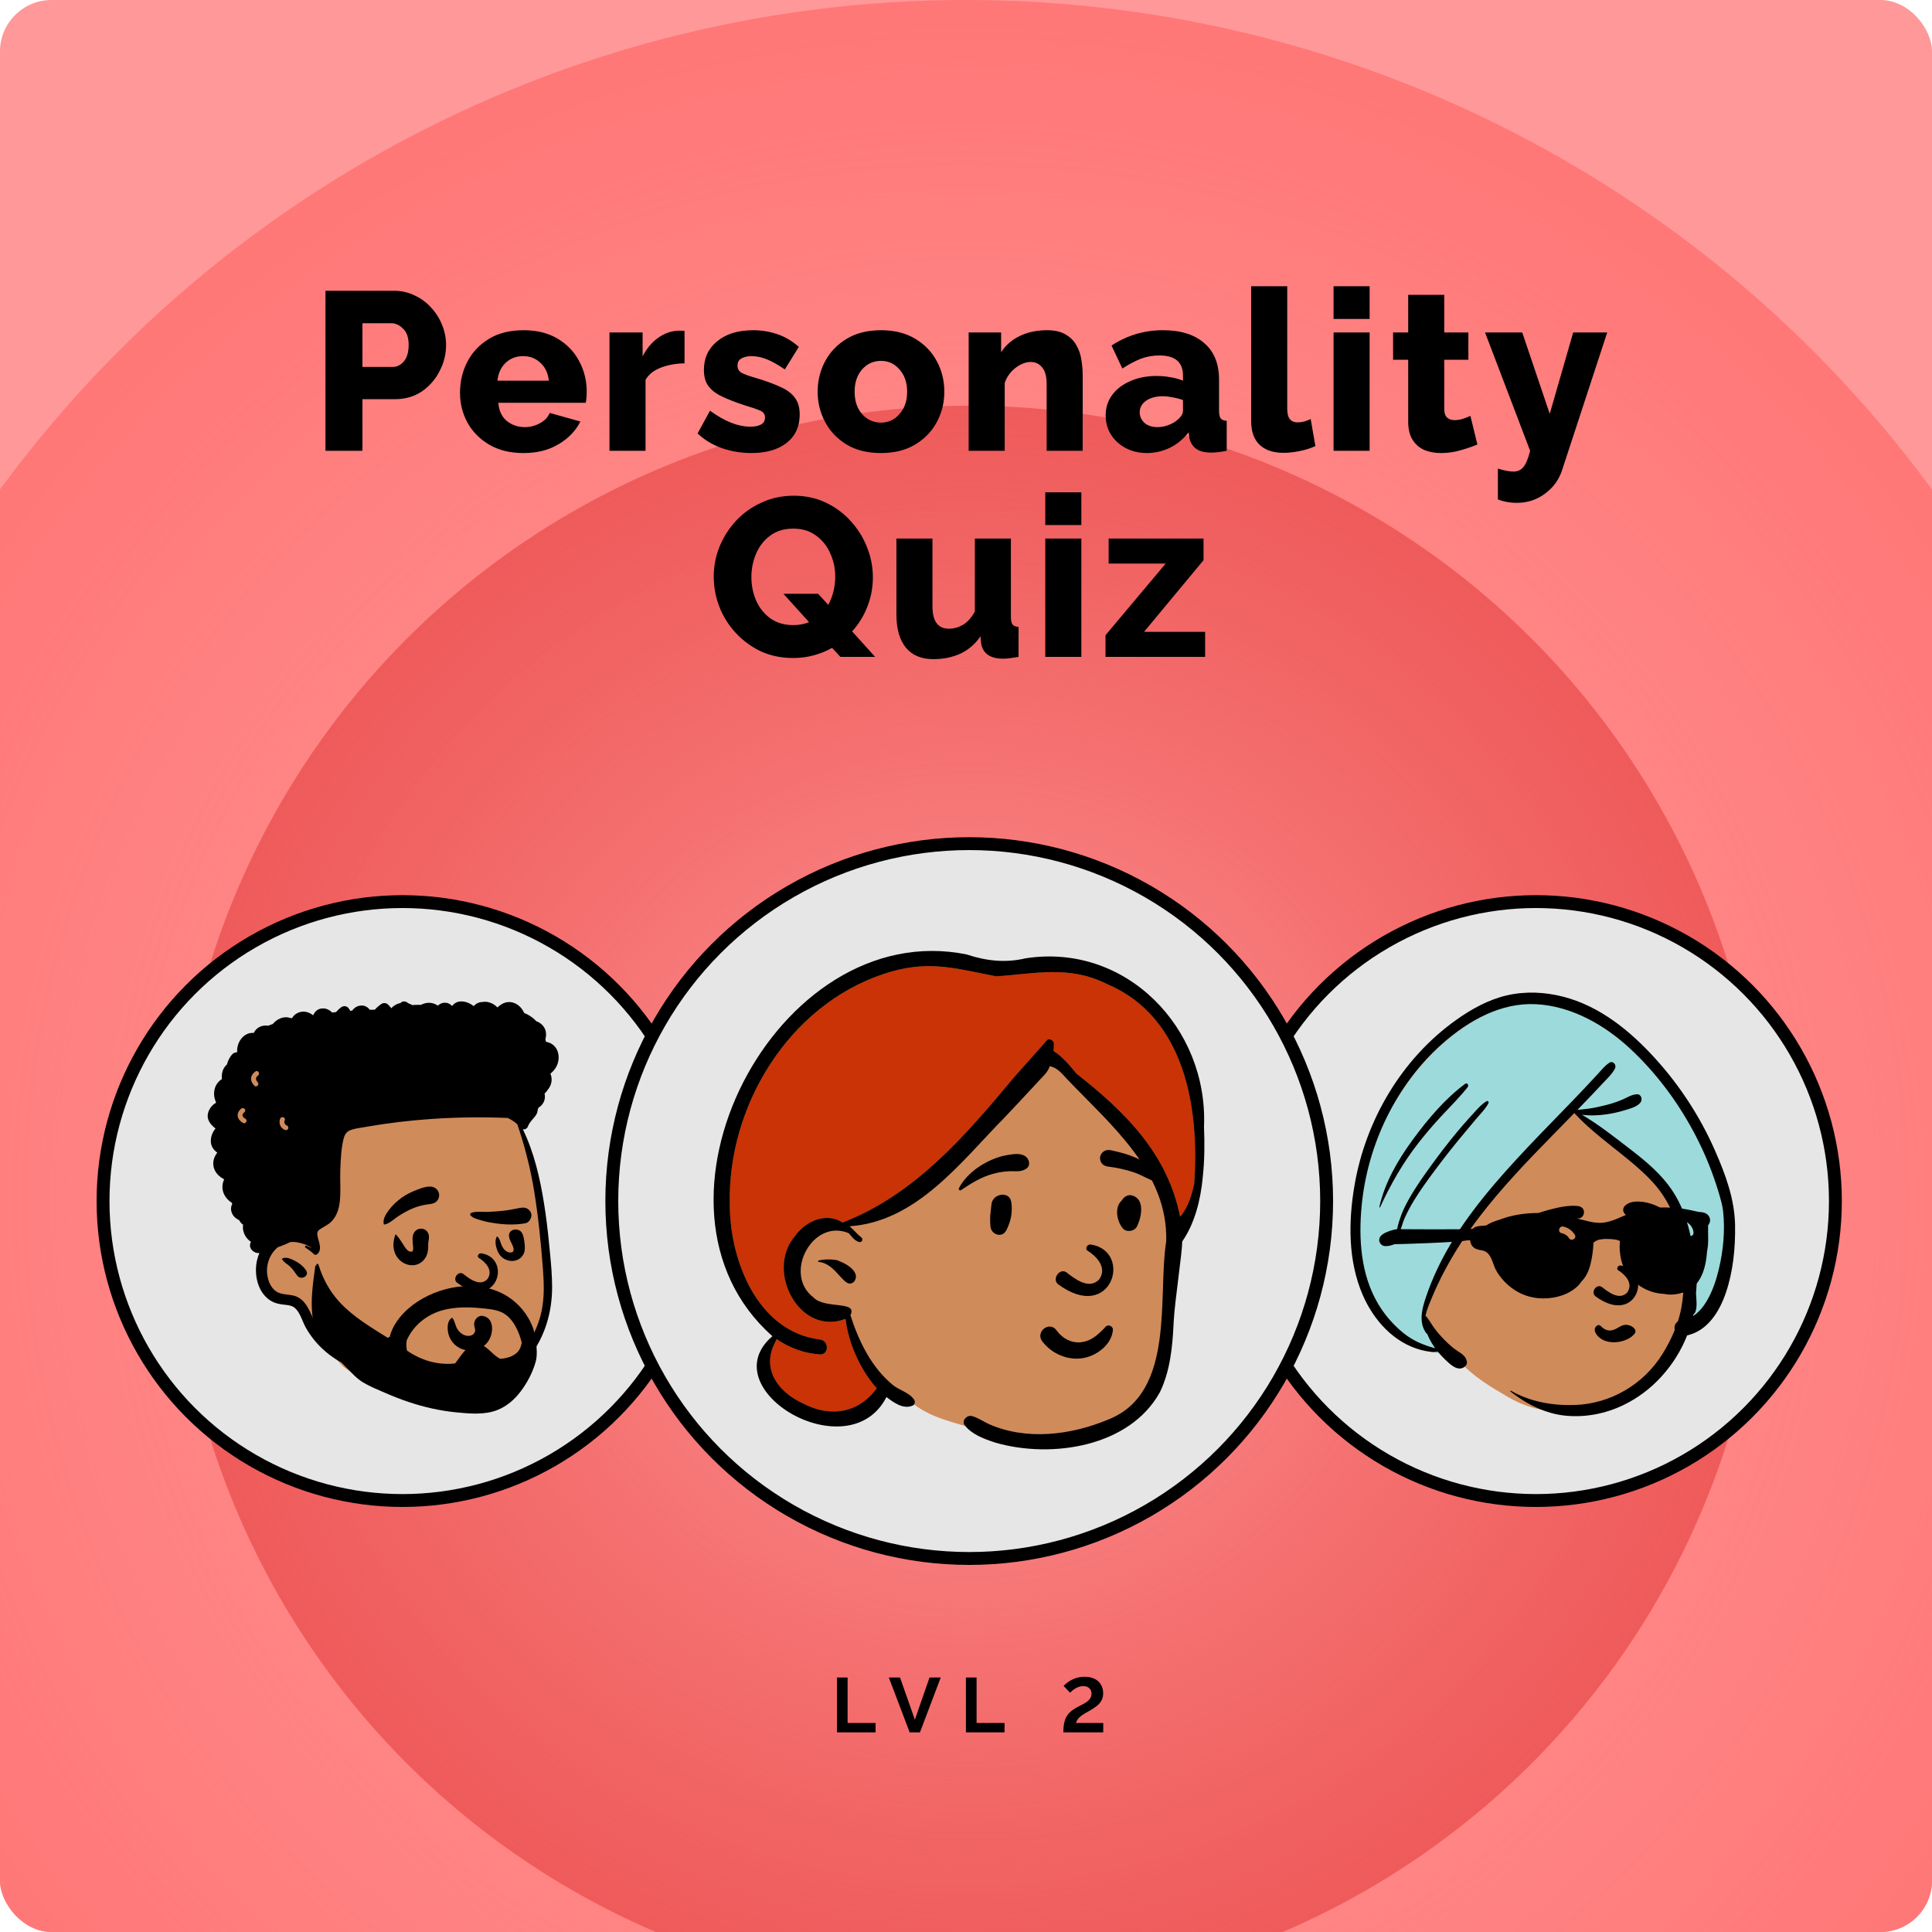 <svg width="300" height="300" viewBox="0 0 300 300" fill="none" xmlns="http://www.w3.org/2000/svg">
<g clip-path="url(#clip0_397370:41185)">
<rect width="300" height="300" fill="#FF9898"/>
<circle cx="150" cy="186" r="186" fill="url(#paint0_radial_397370:41185)"/>
<circle cx="150.5" cy="186.5" r="123.5" fill="url(#paint1_radial_397370:41185)"/>
<circle cx="62.5" cy="186.5" r="46.5" fill="#E6E6E6" stroke="black" stroke-width="2"/>
<path fill-rule="evenodd" clip-rule="evenodd" d="M84.004 185.508C83.54 181.806 82.082 177.874 80.549 174.422C77.103 167.124 69.213 166.119 62.14 164.615C55.16 163.598 47.769 162.681 40.895 164.708C37.03 165.655 35.521 170.259 36.131 173.891C36.479 176.155 37.509 178.297 38.388 180.395C40.134 184.703 41.242 189.316 41.243 193.98C41.123 197.028 40.693 200.508 44.196 201.799C47.529 203.456 47.81 207.95 51.984 210.499C53.672 213.918 58.268 214.219 61.577 215.012C63.668 215.412 65.783 215.707 67.903 215.897C74.043 216.684 78.955 214.905 82.169 209.434C84.32 206.105 85.922 202.261 85.526 198.226C85.132 193.978 84.476 189.751 84.004 185.508Z" fill="#D08B5B"/>
<path fill-rule="evenodd" clip-rule="evenodd" d="M62.193 155.745C62.544 155.348 63.084 155.484 63.411 155.798C63.625 155.861 63.831 155.954 64.027 156.078C64.468 156.021 64.93 156.021 65.363 156.037C65.468 155.978 65.581 155.926 65.703 155.881C66.578 155.561 67.353 155.724 67.992 156.152C68.3 155.861 68.688 155.678 69.184 155.706C69.627 155.73 69.943 155.939 70.214 156.213C70.484 155.824 70.92 155.547 71.463 155.508C72.223 155.454 72.953 155.759 73.558 156.23C73.911 155.826 74.391 155.593 74.927 155.591C75.28 155.527 75.651 155.552 75.988 155.654C76.475 155.801 76.904 156.077 77.245 156.436C77.785 155.919 78.446 155.547 79.208 155.601C80.194 155.672 81.011 156.397 81.391 157.29C82.059 157.557 82.675 157.939 83.19 158.482C83.217 158.511 83.243 158.541 83.271 158.571C83.549 158.673 83.81 158.819 84.04 159.01C84.768 159.616 84.931 160.494 84.69 161.353C84.723 161.491 84.752 161.631 84.778 161.771C85.461 161.875 86.081 162.269 86.433 162.91C86.916 163.79 86.821 164.95 86.298 165.79C86.074 166.151 85.788 166.456 85.468 166.722C85.83 167.544 85.657 168.526 85.073 169.191C84.931 169.421 84.756 169.628 84.559 169.815C84.776 170.665 84.391 171.543 83.621 171.997L83.555 172.162C83.544 172.189 83.533 172.217 83.521 172.244C83.513 172.279 83.502 172.312 83.492 172.347C83.473 172.648 83.374 172.944 83.177 173.223C82.773 173.795 82.272 174.168 82.007 174.836L81.98 174.906C81.866 175.222 81.498 175.444 81.184 175.347C82.927 178.927 83.841 182.911 84.468 186.815C84.781 188.762 85.023 190.717 85.219 192.679L85.411 194.632C85.579 196.369 85.73 198.111 85.731 199.853C85.733 203.795 84.606 207.586 82.186 210.722C79.898 213.687 76.659 215.836 73.001 216.682C69.224 217.555 64.793 217.211 61.406 215.213C60.407 214.626 61.282 213.213 62.298 213.686C64.222 214.581 66.177 215.246 68.309 215.395C70.388 215.541 72.471 215.281 74.442 214.601C77.703 213.475 80.478 211.116 82.261 208.179C83.14 206.731 83.776 205.16 84.115 203.5C84.536 201.431 84.473 199.292 84.318 197.196L84.307 197.054C84.001 193.016 83.597 188.953 82.945 184.956C82.368 181.421 81.481 177.958 80.33 174.571C79.879 174.174 79.375 173.846 78.835 173.596C74.882 173.431 70.922 173.479 66.974 173.752C63.607 173.986 60.257 174.382 56.931 174.96L56.575 175.022C55.839 175.153 55.022 175.228 54.328 175.525C53.733 175.78 53.492 176.27 53.342 176.872C52.964 178.396 52.907 180.064 52.843 181.626C52.781 183.153 52.922 184.694 52.799 186.216C52.696 187.49 52.37 188.793 51.426 189.715C50.932 190.197 50.325 190.461 49.755 190.827C49.386 191.064 49.23 191.307 49.277 191.745C49.38 192.702 50.151 193.908 49.285 194.728C49.132 194.872 48.869 194.891 48.719 194.728C48.361 194.34 47.867 194.043 47.444 193.73C47.266 193.6 47.414 193.347 47.615 193.437C47.88 193.556 48.15 193.696 48.426 193.819C47.816 193.316 46.949 193.07 46.226 192.923C45.863 192.851 45.48 192.83 45.102 192.864C44.822 192.997 44.535 193.121 44.249 193.242C43.885 193.395 43.518 193.533 43.148 193.665C41.864 194.711 41.252 196.412 41.519 198.076C41.666 198.995 42.089 199.994 42.888 200.53C43.834 201.165 45.102 200.892 46.124 201.364C47.081 201.805 47.664 202.696 48.1 203.619L48.282 204.003C48.687 204.853 49.103 205.681 49.656 206.455C50.296 207.351 51.08 208.156 51.934 208.847C52.349 209.182 52.791 209.483 53.248 209.757L53.373 209.831C53.836 210.102 54.167 210.361 54.198 210.935C54.208 211.135 54.082 211.317 53.919 211.421C53.219 211.865 52.523 211.31 51.941 210.922C51.312 210.505 50.711 210.035 50.155 209.522C49.097 208.55 48.182 207.395 47.479 206.141C46.943 205.186 46.638 203.842 45.79 203.102C45.273 202.651 44.542 202.647 43.895 202.565C43.294 202.487 42.725 202.362 42.191 202.066C40.015 200.857 39.4 197.931 39.916 195.67C40.003 195.288 40.126 194.917 40.277 194.56C39.467 194.695 38.557 193.857 38.886 193.012C38.911 192.948 38.94 192.889 38.967 192.827C38.434 192.476 38.012 191.944 37.812 191.247C37.71 190.887 37.695 190.523 37.749 190.172C37.49 189.999 37.276 189.76 37.139 189.466C36.709 189.267 36.328 188.97 36.1 188.545C35.785 187.958 35.825 187.418 36.065 186.932C36.031 186.871 35.999 186.809 35.968 186.745C35.086 186.186 34.471 185.223 34.541 184.156C34.564 183.802 34.651 183.483 34.786 183.196C34.775 183.16 34.764 183.122 34.754 183.086C34.017 182.711 33.407 182.095 33.189 181.272C32.972 180.445 33.228 179.62 33.74 178.985C32.99 178.436 32.539 177.67 32.813 176.511C32.924 176.04 33.148 175.611 33.45 175.25C33.449 175.239 33.447 175.227 33.444 175.216L33.374 175.162C32.448 174.431 31.916 173.5 32.484 172.355C32.739 171.84 33.103 171.481 33.53 171.245L33.552 171.177V171.177C33.245 170.521 33.142 169.792 33.353 169.026C33.525 168.395 33.934 167.892 34.456 167.559C34.422 167.276 34.426 166.975 34.483 166.648C34.576 166.097 34.85 165.616 35.25 165.275C35.265 165.202 35.284 165.131 35.305 165.06C35.44 164.624 35.693 164.15 35.985 163.798C36.226 163.507 36.496 163.401 36.826 163.39C36.806 163.121 36.82 162.848 36.875 162.572C37.044 161.72 37.586 160.918 38.39 160.555C38.72 160.406 39.067 160.362 39.402 160.398C39.687 159.798 40.243 159.364 40.927 159.27C41.193 159.232 41.441 159.235 41.668 159.269C41.797 159.208 41.931 159.155 42.071 159.106C42.163 159.073 42.257 159.043 42.351 159.014C42.667 158.621 43.083 158.307 43.569 158.119C44.13 157.9 44.702 157.922 45.208 158.106L45.369 158.072V158.072C45.621 157.635 46.024 157.296 46.643 157.142C47.345 156.968 48.066 157.211 48.619 157.652C48.621 157.652 48.624 157.652 48.627 157.651C48.916 157.005 49.41 156.555 50.239 156.586C50.755 156.606 51.221 156.862 51.581 157.227C51.781 157.202 51.981 157.18 52.182 157.157C52.395 156.908 52.631 156.676 52.892 156.467C53.319 156.125 53.876 156.152 54.191 156.635C54.259 156.74 54.323 156.846 54.387 156.952L54.675 156.932V156.932C55.015 156.473 55.479 156.163 56.114 156.139C56.697 156.115 57.111 156.4 57.428 156.798C57.685 156.792 57.944 156.787 58.203 156.783C58.504 156.435 58.859 156.127 59.264 155.872C59.574 155.677 60.031 155.744 60.282 156.004C60.452 156.18 60.61 156.365 60.757 156.556C61.136 156.131 61.647 155.852 62.193 155.745ZM43.798 195.439C44.382 195.106 45.166 195.466 45.731 195.749C46.42 196.092 47.104 196.611 47.525 197.261C48.099 198.146 46.75 198.861 46.146 198.067C45.775 197.579 45.479 197.086 45.029 196.659C44.618 196.266 44.022 196.004 43.785 195.486C43.777 195.469 43.779 195.449 43.798 195.439ZM44.208 173.957L44.219 173.926C44.385 173.472 43.66 173.276 43.496 173.726C43.246 174.409 43.534 175.151 44.208 175.446C44.395 175.528 44.608 175.499 44.721 175.311C44.816 175.153 44.772 174.879 44.587 174.798C44.207 174.633 44.08 174.34 44.208 173.957V173.957ZM37.967 172.687C38.33 172.367 37.798 171.838 37.437 172.157C37.1 172.454 36.85 172.858 36.915 173.322C36.981 173.796 37.338 174.13 37.729 174.366C38.143 174.616 38.52 173.968 38.107 173.718L38.061 173.69C37.888 173.582 37.685 173.434 37.656 173.223C37.624 172.998 37.815 172.822 37.967 172.687ZM40.025 167.041L40.051 167.022C40.441 166.744 40.066 166.093 39.672 166.374C39.311 166.632 39.022 166.967 38.991 167.429C38.962 167.878 39.19 168.267 39.489 168.583C39.821 168.935 40.351 168.404 40.019 168.053C39.696 167.711 39.633 167.338 40.025 167.041V167.041Z" fill="black"/>
<path fill-rule="evenodd" clip-rule="evenodd" d="M73.825 204.919C74.017 204.586 74.459 204.277 74.864 204.324C76.677 204.536 76.674 206.731 75.974 208.012C75.353 209.147 74.068 209.814 72.782 209.717C71.431 209.614 70.28 208.822 69.773 207.56C69.438 206.726 69.283 205.186 70.175 204.625C70.191 204.614 70.219 204.617 70.232 204.632C70.659 205.128 70.676 205.873 71.05 206.426C71.398 206.939 71.938 207.364 72.572 207.429C73.045 207.478 73.523 207.308 73.708 206.884C73.808 206.655 73.797 206.53 73.759 206.373L73.725 206.236C73.606 205.755 73.553 205.39 73.825 204.919ZM74.309 195.296C75.255 195.87 76.696 197.208 75.679 198.63C74.481 199.884 72.757 198.446 71.907 197.796C71.119 197.292 70.234 198.588 70.965 199.177C77.105 203.713 79.597 195.446 74.788 194.621C74.258 194.53 74.061 195.118 74.309 195.296ZM64.322 191.362C64.902 190.492 66.227 190.62 66.547 191.652C66.72 192.211 66.481 192.713 66.493 193.271C66.504 193.742 66.473 194.267 66.328 194.724C65.998 195.765 65.06 196.5 63.95 196.47C62.844 196.439 61.869 195.741 61.406 194.756C60.941 193.769 61.04 192.746 61.379 191.742C61.395 191.693 61.459 191.67 61.497 191.711C61.898 192.136 62.192 192.585 62.496 193.062L62.807 193.55C63.045 193.918 63.391 194.388 63.836 194.358L63.902 194.352C64.026 194.341 64.007 194.366 64.102 194.198C64.146 194.12 64.138 193.975 64.159 193.884L64.167 193.853V193.853L64.163 193.836C64.153 193.792 64.144 193.708 64.136 193.563L64.135 193.53C64.103 192.851 63.91 191.977 64.322 191.362ZM79.037 191.94C78.933 190.829 80.499 190.582 81.02 191.404C81.292 191.833 81.371 192.372 81.431 192.883L81.459 193.125C81.52 193.649 81.545 194.195 81.317 194.684C80.958 195.454 80.176 195.862 79.334 195.797C78.529 195.735 77.795 195.27 77.408 194.563C77.063 193.932 76.72 192.701 77.139 192.043C77.164 192.003 77.215 191.998 77.249 192.029C77.645 192.379 77.71 193.019 77.945 193.477C78.188 193.948 78.557 194.408 79.115 194.479C79.649 194.548 79.853 194.257 79.717 193.748C79.541 193.092 79.103 192.646 79.037 191.94ZM64.745 184.752L65.001 184.654C65.878 184.323 67.083 183.941 67.796 184.653C68.237 185.092 68.32 185.739 68.006 186.275C67.626 186.924 66.943 186.94 66.284 187.036C65.534 187.144 64.771 187.351 64.073 187.646C63.286 187.978 62.556 188.392 61.842 188.854C61.162 189.294 60.485 190.012 59.671 190.147C59.638 190.153 59.6 190.139 59.592 190.102C59.407 189.308 59.92 188.527 60.378 187.908C60.933 187.158 61.605 186.543 62.355 185.991C63.08 185.459 63.908 185.074 64.745 184.752ZM80.685 187.574L80.763 187.56C81.295 187.472 81.777 187.492 82.178 187.913C82.484 188.234 82.603 188.65 82.457 189.074C82.322 189.465 82.021 189.863 81.584 189.945C80.109 190.222 78.474 190.176 76.992 189.966C76.313 189.87 75.629 189.753 74.968 189.568L74.664 189.48C74.112 189.322 73.481 189.158 73.08 188.753C72.936 188.608 73.019 188.4 73.192 188.332C73.891 188.059 74.849 188.204 75.594 188.183C76.462 188.158 77.33 188.093 78.194 188.004C79.037 187.916 79.853 187.726 80.685 187.574Z" fill="black"/>
<path fill-rule="evenodd" clip-rule="evenodd" d="M63.151 208.149C64.165 205.778 66.378 204.036 68.926 203.399C70.798 202.932 72.761 202.947 74.669 203.132C75.668 203.228 76.74 203.307 77.682 203.678C78.487 203.994 79.142 204.592 79.635 205.295C80.221 206.127 80.621 207.079 80.901 208.055C80.94 208.194 80.978 208.333 81.013 208.474C80.891 209.21 80.632 209.837 79.949 210.3C79.282 210.752 78.486 210.937 77.693 211.003C77.615 210.966 77.54 210.927 77.471 210.888C76.235 210.182 75.365 208.513 73.804 208.739C72.412 208.94 71.495 210.689 70.667 211.714C68.009 212.023 65.353 211.226 63.19 209.709C63.081 209.19 63.074 208.667 63.151 208.149M82.819 206.351C82.607 205.755 82.339 205.178 82.021 204.635C80.972 202.838 79.361 201.407 77.448 200.588C72.924 198.655 67.07 200.018 63.416 203.188C62.168 204.272 60.906 205.865 60.525 207.579C60.411 207.601 60.303 207.66 60.215 207.744C57.575 206.085 54.856 204.489 52.729 202.19C51.184 200.519 50.11 198.542 49.452 196.37C49.398 196.191 49.109 196.217 49.118 196.415C49.12 196.461 49.123 196.508 49.126 196.554C49.098 196.469 48.968 196.513 48.958 196.595C48.604 199.234 48.161 202.032 48.569 204.685C48.813 206.268 49.533 207.427 50.496 208.678C51.528 210.02 52.697 211.267 53.891 212.463C54.649 213.223 55.441 214.099 56.369 214.656C57.449 215.303 58.673 215.795 59.825 216.294C60.997 216.803 62.187 217.273 63.399 217.681C65.822 218.5 68.326 219.065 70.874 219.313C72.914 219.511 75.246 219.726 77.201 218.96C78.699 218.373 79.909 217.312 80.868 216.036C81.913 214.646 82.738 213.062 83.195 211.392C83.669 209.658 82.919 206.63 82.819 206.351" fill="black"/>
<circle cx="238.5" cy="186.5" r="46.5" fill="#E6E6E6" stroke="black" stroke-width="2"/>
<path fill-rule="evenodd" clip-rule="evenodd" d="M268.675 187.43C267.478 180.903 264.527 174.692 259.994 169.832C259.471 169.255 259.001 168.345 258.203 168.199C257.402 166.567 255.875 165.413 254.654 164.094C251.989 161.437 249.44 158.468 246.003 156.79C230.062 150.233 214.722 168.929 211.467 182.989C208.234 194.297 211.765 209.895 225.777 210.352C227.759 212.975 230.495 214.789 233.304 216.41C237.141 218.867 241.327 219.865 245.766 218.497C250.187 219.653 254.77 215.945 257.427 212.694C259.527 210.175 260.966 207.101 262.887 204.494C265.155 204.438 267.114 202.517 267.418 200.266C269.536 196.374 269.44 191.709 268.675 187.43V187.43Z" fill="#D08B5B"/>
<path fill-rule="evenodd" clip-rule="evenodd" d="M211.467 182.989C214.722 168.929 230.062 150.233 246.003 156.79C249.44 158.468 251.989 161.437 254.654 164.094C255.875 165.413 257.402 166.567 258.203 168.199C259.001 168.345 259.471 169.255 259.994 169.832C264.527 174.692 267.478 180.903 268.675 187.43C269.44 191.709 269.536 196.374 267.418 200.266C267.114 202.517 265.155 204.438 262.887 204.494C262.471 205.058 262.078 205.644 261.696 206.242L261.606 206.272L261.595 205.611C261.404 194.889 260.786 188.417 259.743 186.194C258.689 183.949 254.152 179.838 246.133 173.862L245.889 173.68L244.006 172.125L242.546 173.775C237.05 179.975 232.748 184.759 229.639 188.128C226.295 191.753 223.465 197.267 221.15 204.672L221.08 204.897L225.17 210.323C211.664 209.44 208.281 194.132 211.467 182.989Z" fill="#9DDADB"/>
<path fill-rule="evenodd" clip-rule="evenodd" d="M233.953 154.568C236.854 153.891 239.895 154.031 242.768 154.776C248.463 156.253 253.148 160.092 257.033 164.373C260.823 168.549 263.948 173.336 266.23 178.492L266.346 178.755C267.96 182.43 269.363 186.251 269.423 190.299C269.475 193.782 269.123 197.411 267.998 200.725C266.995 203.676 265.151 206.65 261.979 207.358C260.15 212.008 256.571 216.035 252.063 218.19C249.267 219.527 246.196 220.123 243.105 219.827C239.951 219.524 237.005 218.009 234.54 216.076C234.472 216.023 234.559 215.92 234.629 215.96C237.597 217.671 241.107 218.282 244.506 218.169C250.092 217.985 255.214 214.969 258.156 210.229C258.889 209.05 259.541 207.805 260.062 206.511C260.031 206.405 260.013 206.297 260.013 206.191C260.013 205.745 260.225 205.405 260.541 205.185C260.687 204.727 260.817 204.264 260.925 203.796C261.17 202.737 261.307 201.661 261.389 200.578C261.456 199.697 261.419 198.763 261.508 197.86C261.476 197.136 261.431 196.413 261.365 195.692C261.154 193.368 260.728 191.049 259.906 188.859C259.073 186.64 257.758 184.683 256.1 182.999C252.542 179.386 248.112 176.749 244.652 173.038L244.471 172.842L244.458 172.838C244.029 173.278 243.6 173.718 243.17 174.157L241.204 176.162C237.193 180.259 233.213 184.395 229.724 188.954C227.714 191.579 225.909 194.331 224.353 197.249C223.616 198.631 222.948 200.047 222.345 201.492L222.107 202.068C221.824 202.756 221.519 203.526 221.349 204.304C221.854 204.805 222.223 205.541 222.632 206.109C223.095 206.754 223.629 207.368 224.179 207.941C224.735 208.521 225.345 209.077 225.993 209.553L226.071 209.609C226.814 210.136 227.667 210.501 227.778 211.505C227.827 211.941 227.437 212.292 227.076 212.427C226.088 212.799 225.065 211.732 224.406 211.119C223.996 210.737 223.618 210.324 223.268 209.889C222.927 209.938 222.585 209.962 222.245 209.922C221.719 209.86 221.198 209.768 220.686 209.633C216.436 208.517 213.291 204.989 211.594 201.06C209.316 195.784 209.369 189.703 210.316 184.125C212.046 173.93 217.648 164.41 226.105 158.382C228.474 156.694 231.101 155.235 233.953 154.568ZM238.531 155.932C233.068 155.644 228.086 158.462 224.09 161.97C216.812 168.356 212.33 177.707 211.428 187.309C210.949 192.411 211.308 197.91 213.968 202.418C215 204.167 216.329 205.69 217.898 206.975C219.376 208.186 221.062 208.884 222.863 209.359C222.781 209.246 222.7 209.132 222.622 209.017C222.203 208.403 221.87 207.751 221.591 207.067C221.566 207.092 221.52 207.097 221.493 207.059C220.355 205.499 220.711 203.637 221.253 201.921C221.822 200.121 222.542 198.37 223.364 196.671C226.361 190.479 230.818 185.086 235.444 180.053C237.807 177.482 240.248 174.986 242.68 172.482C243.895 171.231 245.106 169.977 246.302 168.708C246.897 168.077 247.489 167.442 248.075 166.802C248.655 166.169 249.177 165.499 249.898 165.025C250.474 164.647 251.048 165.369 250.779 165.906C250.366 166.732 249.654 167.386 249.025 168.058L248.96 168.127C248.346 168.79 247.727 169.447 247.104 170.1C246.388 170.852 245.665 171.599 244.941 172.343C245.559 172.272 246.184 172.23 246.798 172.137C247.632 172.011 248.455 171.824 249.273 171.621C250.136 171.408 250.987 171.135 251.809 170.796C252.581 170.477 253.311 169.967 254.161 169.917C254.88 169.875 255.104 170.765 254.706 171.234C254.157 171.88 253.17 172.134 252.367 172.373L252.253 172.408C251.365 172.679 250.457 172.882 249.538 173.018C248.33 173.197 246.933 173.279 245.64 173.096C248.222 174.61 250.598 176.486 252.967 178.316L253.385 178.639C255.7 180.42 257.959 182.34 259.61 184.777C261.15 187.052 262.081 189.7 262.603 192.384C262.86 193.708 263.03 195.046 263.144 196.39C263.569 197.581 263.501 198.997 263.394 200.307L263.356 200.76L263.359 200.892C263.375 201.712 263.704 203.536 262.928 204.155C262.915 204.221 262.903 204.287 262.889 204.353C262.986 204.294 263.081 204.232 263.176 204.169C263.214 204.143 263.252 204.114 263.29 204.086L263.397 203.998C263.401 203.995 263.405 203.992 263.408 203.989C263.648 203.778 263.878 203.558 264.092 203.319C264.487 202.878 264.863 202.318 265.219 201.673C266.002 200.255 266.501 198.714 266.888 197.12C267.595 194.206 267.886 191.076 267.564 188.088C267.519 187.67 267.426 187.147 267.283 186.611C266.943 185.337 266.552 184.076 266.114 182.832C265.238 180.344 264.163 177.931 262.911 175.609C260.367 170.895 257.095 166.536 253.174 162.878C249.203 159.174 244.053 156.223 238.531 155.932ZM230.826 170.996C231.023 170.875 231.226 171.109 231.128 171.298C230.655 172.211 229.86 172.981 229.199 173.764C228.514 174.574 227.835 175.388 227.158 176.204C225.778 177.865 224.431 179.556 223.138 181.285L222.796 181.742C221.659 183.269 220.536 184.82 219.542 186.442C219.022 187.29 218.563 188.168 218.147 189.072C217.751 189.932 217.568 190.971 217.092 191.779C217.062 191.83 216.969 191.826 216.958 191.761C216.802 190.891 217.186 189.843 217.461 189.028C217.787 188.059 218.251 187.136 218.748 186.244C219.784 184.385 221.025 182.642 222.273 180.92C223.539 179.171 224.855 177.458 226.234 175.797C226.883 175.017 227.545 174.252 228.228 173.502L228.485 173.222C229.199 172.447 229.92 171.549 230.826 170.996ZM227.514 168.292C227.838 168.052 228.114 168.543 227.907 168.803C226.673 170.356 225.268 171.752 223.917 173.2C222.619 174.592 221.379 176.035 220.209 177.535C217.823 180.594 215.912 183.95 214.295 187.468C214.264 187.534 214.168 187.485 214.183 187.421C215.039 183.616 217.043 180.16 219.324 177.038L219.411 176.919C221.718 173.779 224.37 170.623 227.514 168.292Z" fill="black"/>
<path fill-rule="evenodd" clip-rule="evenodd" d="M253.822 207.088C253.39 207.653 252.607 208.085 251.73 208.292C250.894 208.489 249.97 208.481 249.173 208.178L249.104 208.15C248.508 207.903 247.936 207.404 247.719 206.884C247.633 206.677 247.603 206.467 247.662 206.27C247.716 206.094 247.84 205.931 248.048 205.791C248.113 205.748 248.201 205.744 248.284 205.759C248.387 205.777 248.489 205.826 248.551 205.891C248.892 206.253 249.386 206.606 249.972 206.6C250.424 206.595 250.793 206.417 251.151 206.216L251.402 206.072C251.645 205.934 251.891 205.804 252.169 205.745C252.668 205.638 253.272 205.832 253.641 206.153C253.801 206.292 253.918 206.456 253.95 206.633C253.976 206.781 253.939 206.936 253.822 207.088ZM251.231 197.217C252.221 197.818 253.729 199.218 252.665 200.707C251.411 202.019 249.607 200.514 248.717 199.834C247.893 199.306 246.966 200.663 247.731 201.279C254.157 206.027 256.765 197.374 251.732 196.511C251.178 196.416 250.972 197.032 251.231 197.217ZM240.065 187.989L240.349 187.911L240.639 187.833L240.835 187.781C242.182 187.429 243.667 187.12 245.003 187.271C245.49 187.326 245.885 187.6 245.954 188.109C246.012 188.539 245.734 189.093 245.261 189.17C243.692 189.423 242.086 189.341 240.51 189.602C239.726 189.732 238.947 189.893 238.165 190.038C237.571 190.149 236.956 190.188 236.357 190.277L236.495 190.296C236.543 190.303 236.531 190.384 236.483 190.381C236.286 190.361 236.088 190.358 235.889 190.372L235.804 190.379C235.675 190.397 235.599 190.243 235.714 190.165C236.445 189.67 237.064 189.134 237.882 188.769C238.59 188.454 239.318 188.194 240.065 187.989ZM252.326 187.23C253.361 186.186 255.563 186.587 256.795 187.065C257.498 187.338 258.167 187.683 258.724 188.199L258.778 188.25L258.862 188.33C259.237 188.697 259.657 189.203 259.597 189.732C259.588 189.813 259.544 189.905 259.452 189.921C258.959 190.008 258.474 189.749 258.019 189.592L257.717 189.489C257.264 189.335 256.808 189.188 256.341 189.081C255.76 188.95 255.167 188.873 254.571 188.881C253.968 188.889 253.32 189.059 252.746 188.82C252.106 188.553 251.774 187.787 252.326 187.23ZM242.096 195.656C241.831 195.925 241.482 196.077 241.036 195.987C240.687 195.916 240.022 195.566 239.492 195.027C239.129 194.658 238.825 194.197 238.742 193.663C238.723 193.539 238.657 193.459 238.571 193.409C238.502 193.37 238.412 193.35 238.314 193.36C238.231 193.368 238.142 193.398 238.074 193.438C237.943 193.514 237.89 193.622 237.879 193.703C237.775 194.48 238.076 195.252 238.545 195.902C239.178 196.78 240.108 197.423 240.654 197.574C241.589 197.832 242.575 197.626 243.301 196.977C243.882 196.458 244.18 195.781 244.456 195.085L244.509 194.95C244.571 194.792 244.633 194.636 244.698 194.481C244.829 194.17 244.787 193.901 244.66 193.692C244.52 193.46 244.26 193.297 243.971 193.247C243.704 193.201 243.418 193.251 243.192 193.414C243.002 193.552 242.848 193.77 242.793 194.092C242.704 194.616 242.498 195.217 242.135 195.614L242.096 195.656ZM258.13 192.622C257.912 192.509 257.741 192.475 257.5 192.547C257.366 192.587 257.234 192.664 257.13 192.767C257.028 192.87 256.954 192.997 256.925 193.138C256.855 193.486 256.664 193.812 256.392 194.025C256.159 194.206 255.865 194.303 255.54 194.248C255.188 194.19 254.854 193.965 254.623 193.7C254.559 193.626 254.506 193.543 254.455 193.46L254.425 193.41C254.311 193.223 254.201 193.049 254.044 192.912C253.985 192.859 253.895 192.823 253.809 192.823C253.774 192.823 253.738 192.829 253.704 192.839C253.354 193.19 253.287 193.455 253.298 193.719C253.31 193.995 253.419 194.275 253.596 194.536C254.009 195.149 254.795 195.651 255.326 195.765C256.052 195.92 256.773 195.733 257.351 195.329C257.946 194.912 258.387 194.265 258.525 193.537C258.558 193.361 258.544 193.172 258.477 193.007C258.411 192.847 258.297 192.709 258.13 192.622Z" fill="black"/>
<path fill-rule="evenodd" clip-rule="evenodd" d="M258.44 187.489C261.517 187.489 263.272 188.149 263.916 188.201L263.935 188.202C264.203 188.219 264.443 188.242 264.695 188.339C265.621 188.695 265.772 189.664 265.231 190.275C265.193 191.539 265.36 193.016 265.074 194.285C264.721 199.631 262.202 200.533 260.77 200.863C260.051 201.028 259.199 201.094 258.435 200.919C257.132 200.871 255.844 200.464 254.742 199.755C253.207 198.767 252.067 197.249 251.697 195.447C251.522 194.588 251.44 193.693 251.535 192.82L251.55 192.7C251.051 192.462 250.473 192.417 249.877 192.396C249.592 192.386 249.311 192.377 249.039 192.389C248.772 192.418 248.509 192.458 248.245 192.512C247.957 192.599 247.684 192.742 247.433 192.969L247.416 193.3C247.368 194.128 247.259 194.958 247.092 195.77C246.844 196.968 246.445 198.112 245.596 198.962C245.309 199.39 244.953 199.772 244.522 200.103C242.954 201.308 240.824 201.75 238.869 201.583C234.901 201.245 232.607 198.101 232.078 196.757L232.046 196.676C231.664 195.677 231.36 194.38 230.153 194.166L229.897 194.12C229.346 194.017 228.838 193.873 228.515 193.337C228.373 193.103 228.301 192.841 228.283 192.574C228.094 192.589 227.906 192.602 227.719 192.616C226.223 192.931 217.254 193.199 216.538 193.199C216.538 193.199 215.162 193.777 214.581 193.329C214.178 193.018 214.046 192.603 214.267 192.132C214.602 191.425 216.145 190.999 216.83 190.864C216.83 190.864 227.889 190.956 228.685 190.805C229.177 190.299 230.058 190.368 230.794 190.288C231.403 189.854 232.256 189.564 232.929 189.37C233.066 189.318 233.202 189.267 233.334 189.22C234.569 188.781 235.852 188.549 237.155 188.424C238.498 188.297 239.845 188.355 241.181 188.537C241.743 188.613 242.301 188.712 242.854 188.841C243.846 188.971 244.831 189.186 245.823 189.441L246.021 189.492C247.065 189.765 248.138 190.002 249.219 189.817C250.099 189.667 250.946 189.329 251.757 188.963L251.863 188.915C253.647 188.102 256.433 187.489 258.44 187.489ZM242.747 190.461C242.089 190.317 241.808 191.33 242.468 191.475C242.936 191.577 243.332 191.813 243.6 192.211L243.628 192.255C243.987 192.825 244.896 192.299 244.534 191.724C244.127 191.078 243.494 190.625 242.747 190.461ZM262.027 189.833C261.795 189.67 261.444 189.791 261.309 190.022C261.161 190.276 261.258 190.558 261.475 190.725L261.497 190.741C261.697 190.881 261.891 191.132 261.915 191.39L261.917 191.422C261.943 192.096 262.993 192.099 262.967 191.422C262.941 190.759 262.557 190.206 262.027 189.833Z" fill="black"/>
<circle cx="150.5" cy="186.5" r="55.5" fill="#E6E6E6" stroke="black" stroke-width="2"/>
<path fill-rule="evenodd" clip-rule="evenodd" d="M161.692 224.241C158.196 224.232 154.996 223.551 151.96 222.059C148.294 220.863 144.291 220.211 141.316 217.563C139.867 217.87 138.382 216.383 137.18 215.497C135.22 222.71 125.019 221.51 120.709 216.848C118.072 214.622 117.011 209.113 121.59 207.655C114.088 202.559 111.379 193.756 111.894 184.231C112.437 168.252 124.72 151.64 140.507 148.869C143.621 148.321 146.819 148.379 149.92 149.031C151.652 149.406 153.326 150.135 155.179 150.102C162.367 148.965 170.261 149.096 176.198 153.696C185.687 160.046 187.006 172.749 185.897 182.963L185.942 183.058C185.39 186.808 184.474 190.241 182.74 192.502C182.605 195.751 181.476 202.688 181.392 205.431C181.595 218.192 174.348 223.856 161.692 224.241" fill="#D08B5B"/>
<path fill-rule="evenodd" clip-rule="evenodd" d="M137.135 151.268C143.609 149.077 147.695 150.209 153.738 151.419L154.11 151.493L154.697 151.608C160.76 151.201 165.983 149.87 171.837 152.774C184.018 157.896 186.272 172.036 185.433 183.843L185.383 184.063C184.987 185.785 184.429 187.565 183.255 188.935C181.286 179.24 174.955 172.84 167.169 166.729L166.891 166.392C165.924 165.226 164.87 164.015 163.595 163.193C163.637 162.816 163.657 162.439 163.651 162.066C163.641 161.552 162.907 161.119 162.524 161.566L162.451 161.657C161.951 162.264 159.325 165.181 157.996 166.678L157.83 166.865L157.429 167.321L156.752 168.131C149.445 176.867 141.738 185.638 130.841 189.831C128.229 188.179 125.062 189.633 123.43 191.96C118.793 197.366 124.168 207.558 131.295 204.793C131.728 208.532 133.598 212.746 136.136 215.566C133.356 219.446 128.907 220.146 124.745 217.95C120.683 216.135 118.054 212.325 120.548 208.11C120.6 208.08 120.654 208.051 120.709 208.022C122.621 209.298 124.849 210.134 127.153 210.303L127.328 210.314C128.767 210.382 128.744 208.116 127.283 208C117.624 206.772 113.335 195.739 113.325 187.087C112.915 171.857 122.408 156.187 137.135 151.268Z" fill="#C93305"/>
<path fill-rule="evenodd" clip-rule="evenodd" d="M119.938 207.479C97.214 187.398 120.527 142.208 150.094 148.204C153.086 149.206 156.125 149.554 159.224 148.811C174.841 146.372 187.617 159.625 186.956 174.958C187.066 177.58 187.045 180.205 186.762 182.817C186.438 186.25 185.552 189.922 183.578 192.776C183.556 194.693 182.427 201.885 182.246 205.268L182.211 205.974C182.031 209.451 181.643 212.998 180.115 216.168C175.415 224.685 163.308 226.513 154.627 224.032L154.266 223.913C152.654 223.377 150.825 222.663 149.802 221.312C149.26 220.598 150.156 219.687 150.901 219.881C151.86 220.131 152.655 220.716 153.55 221.131C159.39 223.712 166.296 222.848 172.06 220.437L172.235 220.364C182.558 216.173 179.73 201.264 181.089 192.763C181.398 181.969 172.396 174.618 165.614 167.479L165.411 167.252C164.714 166.48 163.978 165.726 163.009 165.561C162.743 166.367 162.091 167.052 161.486 167.639L160.117 169.119C158.748 170.596 157.376 172.068 155.984 173.527C149.227 180.391 142.343 189.711 131.928 190.412C132.568 190.992 133.13 191.654 133.801 192.199C134.084 192.483 133.795 192.958 133.416 192.861C132.708 192.68 132.255 192.008 131.79 191.484C126.165 189.122 121.546 197.849 126.311 201.462C128.079 203.334 133.246 201.909 132.051 204.218C133.355 208.307 135.362 212.42 138.757 215.156C139.753 215.908 141.31 216.289 141.972 217.397C142.131 217.665 142.05 218.1 141.75 218.242C140.308 218.915 138.759 217.784 137.651 216.932C131.802 228.367 110.354 215.733 119.938 207.479ZM154.696 151.605L154.11 151.49C147.861 150.254 143.741 149.03 137.134 151.265C122.408 156.184 112.914 171.854 113.325 187.084C113.334 195.736 117.623 206.769 127.283 207.997C128.744 208.113 128.766 210.38 127.327 210.312L127.283 210.309C124.902 210.16 122.597 209.297 120.632 207.968C117.996 212.238 120.638 216.112 124.745 217.947C128.906 220.143 133.355 219.443 136.136 215.563C133.598 212.743 131.727 208.529 131.295 204.791C124.167 207.556 118.792 197.363 123.429 191.957C125.061 189.631 128.229 188.176 130.84 189.828C142.075 185.505 149.919 176.318 157.429 167.318L157.829 166.862C159.144 165.377 162.168 162.022 162.503 161.588C162.88 161.101 163.641 161.54 163.65 162.063C163.657 162.436 163.636 162.814 163.594 163.19C164.993 164.092 166.126 165.462 167.169 166.726C174.954 172.837 181.285 179.237 183.255 188.932C184.478 187.504 185.033 185.63 185.433 183.84C186.272 172.033 184.017 157.894 171.836 152.772C165.982 149.867 160.759 151.198 154.696 151.605ZM127.073 195.949C126.566 195.497 129.917 195.442 130.233 195.797L130.305 195.821C131.505 196.243 133.702 197.603 132.623 199.015C131.085 200.465 130.013 196.161 127.073 195.949Z" fill="black"/>
<path fill-rule="evenodd" clip-rule="evenodd" d="M164.72 210.482C163.582 210.019 162.567 209.247 161.825 208.26C161.567 207.916 161.5 207.554 161.554 207.223C161.615 206.85 161.836 206.512 162.137 206.286C162.439 206.058 162.817 205.946 163.183 206.004C163.5 206.053 163.816 206.227 164.067 206.587L164.119 206.659C164.56 207.254 165.135 207.743 165.79 208.058C166.422 208.362 167.128 208.504 167.859 208.421C169.25 208.264 170.21 207.513 171.23 206.493C171.356 206.364 171.482 206.231 171.609 206.096C171.69 205.974 171.801 205.895 171.925 205.854C172.062 205.808 172.217 205.811 172.36 205.86C172.497 205.908 172.62 205.999 172.702 206.119C172.78 206.234 172.824 206.375 172.81 206.538C172.717 207.595 172.163 208.539 171.376 209.28C170.502 210.102 169.344 210.672 168.254 210.871C167.052 211.091 165.828 210.934 164.72 210.482ZM168.82 194.173C170.098 194.948 172.046 196.756 170.671 198.678C169.052 200.373 166.722 198.429 165.574 197.551C164.509 196.87 163.313 198.621 164.301 199.417C172.598 205.547 175.965 194.375 169.467 193.261C168.751 193.138 168.486 193.933 168.82 194.173ZM153.952 187.041C154.093 185.292 156.762 184.895 157.028 186.626C157.266 188.176 156.986 189.601 156.286 190.997C155.617 192.33 153.937 191.708 153.809 190.494C153.639 188.866 153.864 188.129 153.952 187.041ZM174.272 186.267C174.644 185.78 175.182 185.448 175.826 185.636C177.837 186.222 177.244 189.072 176.538 190.46C176.154 191.213 174.913 191.404 174.353 190.741C173.439 189.659 173.001 187.499 174.163 186.433C174.194 186.378 174.229 186.323 174.272 186.267ZM156.258 179.387L156.575 179.331C157.558 179.162 158.781 178.999 159.476 179.787C159.845 180.206 159.972 180.983 159.476 181.383C158.604 182.087 157.64 181.815 156.595 181.874C155.734 181.923 154.906 182.066 154.077 182.302C152.257 182.821 150.774 183.769 149.22 184.809C149.016 184.946 148.808 184.686 148.905 184.495C149.802 182.742 151.541 181.301 153.283 180.423C154.212 179.954 155.229 179.565 156.258 179.387ZM172.439 178.601L172.682 178.651C175.328 179.203 178.767 180.306 180.02 182.9C180.068 183.267 180.018 183.346 179.976 183.397L179.963 183.414C179.929 183.458 179.902 183.518 179.743 183.568C179.698 183.558 179.654 183.547 179.609 183.535C179.034 183.385 178.58 183.178 178.14 182.963L177.663 182.728C177.109 182.457 176.551 182.196 175.959 182.004C174.696 181.593 173.397 181.303 172.078 181.148C171.792 181.115 171.516 181.019 171.299 180.854C171.093 180.697 170.935 180.48 170.864 180.192C170.771 179.819 170.797 179.536 170.998 179.199C171.149 178.947 171.365 178.771 171.612 178.671C171.865 178.568 172.153 178.544 172.439 178.601Z" fill="black"/>
<path d="M50.54 70V45.15H61.145C62.335 45.15 63.42 45.395 64.4 45.885C65.403 46.352 66.267 46.993 66.99 47.81C67.713 48.603 68.273 49.502 68.67 50.505C69.067 51.508 69.265 52.523 69.265 53.55C69.265 54.997 68.927 56.362 68.25 57.645C67.597 58.928 66.675 59.978 65.485 60.795C64.295 61.588 62.907 61.985 61.32 61.985H56.28V70H50.54ZM56.28 56.98H60.97C61.647 56.98 62.23 56.688 62.72 56.105C63.21 55.522 63.455 54.67 63.455 53.55C63.455 52.407 63.163 51.567 62.58 51.03C62.02 50.47 61.413 50.19 60.76 50.19H56.28V56.98ZM81.301 70.35C79.224 70.35 77.451 69.918 75.981 69.055C74.511 68.192 73.379 67.048 72.586 65.625C71.816 64.202 71.431 62.662 71.431 61.005C71.431 59.232 71.816 57.61 72.586 56.14C73.356 54.67 74.476 53.492 75.946 52.605C77.416 51.718 79.201 51.275 81.301 51.275C83.377 51.275 85.151 51.718 86.621 52.605C88.091 53.492 89.199 54.658 89.946 56.105C90.716 57.552 91.101 59.103 91.101 60.76C91.101 61.437 91.054 62.032 90.961 62.545H77.381C77.474 63.782 77.918 64.727 78.711 65.38C79.528 66.01 80.449 66.325 81.476 66.325C82.293 66.325 83.074 66.127 83.821 65.73C84.567 65.333 85.081 64.797 85.361 64.12L90.121 65.45C89.397 66.897 88.266 68.075 86.726 68.985C85.209 69.895 83.401 70.35 81.301 70.35ZM77.241 59.115H85.221C85.104 57.948 84.672 57.027 83.926 56.35C83.203 55.65 82.304 55.3 81.231 55.3C80.157 55.3 79.248 55.65 78.501 56.35C77.778 57.05 77.358 57.972 77.241 59.115ZM106.294 56.42C104.941 56.443 103.716 56.665 102.619 57.085C101.522 57.505 100.729 58.135 100.239 58.975V70H94.639V51.625H99.784V55.335C100.414 54.098 101.231 53.13 102.234 52.43C103.237 51.73 104.287 51.368 105.384 51.345C105.851 51.345 106.154 51.357 106.294 51.38V56.42ZM116.688 70.35C115.101 70.35 113.561 70.093 112.068 69.58C110.598 69.043 109.349 68.285 108.323 67.305L110.248 63.77C112.511 65.427 114.599 66.255 116.513 66.255C117.236 66.255 117.796 66.138 118.193 65.905C118.589 65.672 118.788 65.31 118.788 64.82C118.788 64.307 118.519 63.945 117.983 63.735C117.446 63.502 116.653 63.233 115.603 62.93C114.203 62.463 113.036 62.008 112.103 61.565C111.169 61.122 110.469 60.585 110.003 59.955C109.536 59.325 109.303 58.485 109.303 57.435C109.303 55.592 109.991 54.11 111.368 52.99C112.744 51.847 114.611 51.275 116.968 51.275C118.228 51.275 119.453 51.473 120.643 51.87C121.856 52.267 122.988 52.932 124.038 53.865L121.868 57.365C120.818 56.642 119.884 56.117 119.068 55.79C118.251 55.463 117.458 55.3 116.688 55.3C116.081 55.3 115.568 55.417 115.148 55.65C114.728 55.86 114.518 56.233 114.518 56.77C114.518 57.283 114.751 57.668 115.218 57.925C115.684 58.158 116.408 58.415 117.388 58.695C118.881 59.138 120.129 59.593 121.133 60.06C122.159 60.503 122.918 61.063 123.408 61.74C123.921 62.393 124.178 63.268 124.178 64.365C124.178 66.232 123.501 67.702 122.148 68.775C120.794 69.825 118.974 70.35 116.688 70.35ZM136.8 70.35C134.7 70.35 132.915 69.907 131.445 69.02C129.998 68.133 128.89 66.967 128.12 65.52C127.35 64.073 126.965 62.51 126.965 60.83C126.965 59.127 127.35 57.552 128.12 56.105C128.89 54.658 130.01 53.492 131.48 52.605C132.95 51.718 134.723 51.275 136.8 51.275C138.877 51.275 140.65 51.718 142.12 52.605C143.59 53.492 144.71 54.658 145.48 56.105C146.25 57.552 146.635 59.127 146.635 60.83C146.635 62.51 146.25 64.073 145.48 65.52C144.71 66.967 143.59 68.133 142.12 69.02C140.65 69.907 138.877 70.35 136.8 70.35ZM132.705 60.83C132.705 62.253 133.09 63.408 133.86 64.295C134.653 65.182 135.633 65.625 136.8 65.625C137.943 65.625 138.9 65.182 139.67 64.295C140.463 63.408 140.86 62.253 140.86 60.83C140.86 59.407 140.463 58.252 139.67 57.365C138.9 56.478 137.943 56.035 136.8 56.035C135.633 56.035 134.653 56.478 133.86 57.365C133.09 58.252 132.705 59.407 132.705 60.83ZM168.122 70H162.522V59.675C162.522 58.462 162.289 57.587 161.822 57.05C161.379 56.49 160.784 56.21 160.037 56.21C159.267 56.21 158.486 56.513 157.692 57.12C156.899 57.727 156.339 58.508 156.012 59.465V70H150.412V51.625H155.452V54.705C156.129 53.632 157.086 52.792 158.322 52.185C159.559 51.578 160.982 51.275 162.592 51.275C163.782 51.275 164.739 51.497 165.462 51.94C166.209 52.36 166.769 52.92 167.142 53.62C167.539 54.297 167.796 55.043 167.912 55.86C168.052 56.677 168.122 57.47 168.122 58.24V70ZM171.688 64.505C171.688 63.292 172.026 62.23 172.703 61.32C173.38 60.41 174.313 59.698 175.503 59.185C176.693 58.648 178.058 58.38 179.598 58.38C180.345 58.38 181.08 58.45 181.803 58.59C182.526 58.707 183.156 58.882 183.693 59.115V58.31C183.693 56.233 182.468 55.195 180.018 55.195C178.991 55.195 178.023 55.37 177.113 55.72C176.226 56.07 175.281 56.572 174.278 57.225L172.598 53.655C175.025 52.068 177.685 51.275 180.578 51.275C183.331 51.275 185.466 51.94 186.983 53.27C188.523 54.577 189.293 56.478 189.293 58.975V63.77C189.293 64.33 189.375 64.727 189.538 64.96C189.725 65.193 190.04 65.322 190.483 65.345V70C189.993 70.093 189.55 70.163 189.153 70.21C188.756 70.257 188.406 70.28 188.103 70.28C187.053 70.28 186.248 70.07 185.688 69.65C185.151 69.23 184.813 68.658 184.673 67.935L184.568 67.13C183.751 68.18 182.771 68.985 181.628 69.545C180.485 70.082 179.306 70.35 178.093 70.35C176.88 70.35 175.783 70.093 174.803 69.58C173.846 69.067 173.088 68.378 172.528 67.515C171.968 66.628 171.688 65.625 171.688 64.505ZM182.818 65.205C183.401 64.738 183.693 64.26 183.693 63.77V62.125C183.203 61.938 182.666 61.798 182.083 61.705C181.523 61.588 181.01 61.53 180.543 61.53C179.493 61.53 178.63 61.763 177.953 62.23C177.3 62.697 176.973 63.292 176.973 64.015C176.973 64.645 177.218 65.193 177.708 65.66C178.221 66.103 178.898 66.325 179.738 66.325C180.298 66.325 180.858 66.22 181.418 66.01C181.978 65.8 182.445 65.532 182.818 65.205ZM194.281 44.45H199.881V63.455C199.881 64.225 200.021 64.773 200.301 65.1C200.581 65.427 200.977 65.59 201.491 65.59C201.841 65.59 202.191 65.543 202.541 65.45C202.914 65.333 203.241 65.205 203.521 65.065L204.256 69.265C203.556 69.592 202.751 69.848 201.841 70.035C200.931 70.222 200.079 70.315 199.286 70.315C197.699 70.315 196.462 69.895 195.576 69.055C194.712 68.215 194.281 67.002 194.281 65.415V44.45ZM207.074 49.525V44.45H212.674V49.525H207.074ZM207.074 70V51.625H212.674V70H207.074ZM229.408 69.02C228.638 69.347 227.751 69.65 226.748 69.93C225.768 70.21 224.776 70.35 223.773 70.35C222.84 70.35 221.988 70.198 221.218 69.895C220.448 69.568 219.83 69.043 219.363 68.32C218.896 67.597 218.663 66.64 218.663 65.45V55.86H216.318V51.625H218.663V45.78H224.263V51.625H228.008V55.86H224.263V63.525C224.263 64.132 224.415 64.575 224.718 64.855C225.021 65.112 225.406 65.24 225.873 65.24C226.293 65.24 226.725 65.17 227.168 65.03C227.611 64.89 227.996 64.738 228.323 64.575L229.408 69.02ZM232.593 72.765C233.55 73.068 234.355 73.22 235.008 73.22C235.662 73.22 236.175 72.987 236.548 72.52C236.945 72.053 237.295 71.213 237.598 70L230.598 51.625H236.373L240.643 64.26L244.283 51.625H249.568L242.568 72.975C242.078 74.492 241.192 75.717 239.908 76.65C238.648 77.607 237.167 78.085 235.463 78.085C234.483 78.085 233.527 77.91 232.593 77.56V72.765ZM123.15 102.175C121.307 102.175 119.627 101.825 118.11 101.125C116.617 100.402 115.322 99.445 114.225 98.255C113.129 97.065 112.289 95.723 111.705 94.23C111.122 92.713 110.83 91.15 110.83 89.54C110.83 87.907 111.134 86.343 111.74 84.85C112.37 83.333 113.234 81.992 114.33 80.825C115.45 79.635 116.769 78.702 118.285 78.025C119.802 77.325 121.459 76.975 123.255 76.975C125.099 76.975 126.767 77.337 128.26 78.06C129.777 78.783 131.072 79.752 132.145 80.965C133.242 82.178 134.082 83.543 134.665 85.06C135.249 86.553 135.54 88.082 135.54 89.645C135.54 91.208 135.26 92.713 134.7 94.16C134.14 95.607 133.347 96.902 132.32 98.045L135.89 102H130.5L129.205 100.6C128.342 101.09 127.397 101.475 126.37 101.755C125.344 102.035 124.27 102.175 123.15 102.175ZM123.185 97.065C124.072 97.065 124.889 96.913 125.635 96.61L121.645 92.2H127.035L128.61 93.915C128.96 93.285 129.229 92.597 129.415 91.85C129.602 91.08 129.695 90.31 129.695 89.54C129.695 88.257 129.439 87.055 128.925 85.935C128.435 84.792 127.7 83.87 126.72 83.17C125.764 82.447 124.585 82.085 123.185 82.085C121.739 82.085 120.525 82.458 119.545 83.205C118.589 83.928 117.865 84.873 117.375 86.04C116.909 87.183 116.675 88.373 116.675 89.61C116.675 90.893 116.92 92.107 117.41 93.25C117.9 94.37 118.635 95.292 119.615 96.015C120.595 96.715 121.785 97.065 123.185 97.065ZM139.193 95.385V83.625H144.793V94.16C144.793 96.47 145.645 97.625 147.348 97.625C148.095 97.625 148.818 97.427 149.518 97.03C150.218 96.61 150.836 95.922 151.373 94.965V83.625H156.973V95.77C156.973 96.33 157.055 96.727 157.218 96.96C157.405 97.193 157.72 97.322 158.163 97.345V102C157.626 102.093 157.171 102.163 156.798 102.21C156.425 102.257 156.086 102.28 155.783 102.28C153.776 102.28 152.633 101.498 152.353 99.935L152.248 98.815C151.408 100.028 150.358 100.927 149.098 101.51C147.861 102.07 146.473 102.35 144.933 102.35C143.066 102.35 141.643 101.755 140.663 100.565C139.683 99.375 139.193 97.648 139.193 95.385ZM162.311 81.525V76.45H167.911V81.525H162.311ZM162.311 102V83.625H167.911V102H162.311ZM171.66 98.64L181.005 87.51H172.15V83.625H186.885V86.985L177.645 98.115H187.13V102H171.66V98.64Z" fill="black"/>
<path d="M129.96 269V260.48H131.616V267.548H135.96V269H129.96ZM139.754 260.48L142.058 267.032L144.338 260.48H146.078L142.85 269H141.254L138.014 260.48H139.754ZM149.988 269V260.48H151.644V267.548H155.988V269H149.988ZM165.119 269C165.119 268.352 165.175 267.804 165.287 267.356C165.407 266.9 165.595 266.512 165.851 266.192C166.115 265.864 166.463 265.568 166.895 265.304C167.175 265.136 167.463 264.98 167.759 264.836C168.063 264.684 168.343 264.528 168.599 264.368C168.863 264.2 169.075 264.008 169.235 263.792C169.403 263.568 169.487 263.3 169.487 262.988C169.487 262.636 169.375 262.356 169.151 262.148C168.935 261.932 168.627 261.824 168.227 261.824C167.923 261.824 167.639 261.88 167.375 261.992C167.119 262.096 166.887 262.228 166.679 262.388C166.479 262.54 166.307 262.692 166.163 262.844L165.155 261.788C165.299 261.62 165.519 261.428 165.815 261.212C166.119 260.988 166.491 260.792 166.931 260.624C167.371 260.456 167.871 260.372 168.431 260.372C169.055 260.372 169.579 260.484 170.003 260.708C170.427 260.924 170.747 261.224 170.963 261.608C171.187 261.984 171.299 262.42 171.299 262.916C171.299 263.396 171.195 263.804 170.987 264.14C170.787 264.468 170.527 264.748 170.207 264.98C169.887 265.212 169.555 265.428 169.211 265.628C168.659 265.924 168.239 266.176 167.951 266.384C167.671 266.592 167.471 266.788 167.351 266.972C167.231 267.148 167.135 267.34 167.063 267.548H171.311V269H165.119Z" fill="black"/>
</g>
<defs>
<radialGradient id="paint0_radial_397370:41185" cx="0" cy="0" r="1" gradientUnits="userSpaceOnUse" gradientTransform="translate(150 186) rotate(90) scale(186)">
<stop stop-color="#FF7F7F" stop-opacity="0"/>
<stop offset="1" stop-color="#FF7777"/>
</radialGradient>
<radialGradient id="paint1_radial_397370:41185" cx="0" cy="0" r="1" gradientUnits="userSpaceOnUse" gradientTransform="translate(150.5 186.5) rotate(90) scale(123.5)">
<stop stop-color="#EC5F5F" stop-opacity="0"/>
<stop offset="1" stop-color="#EF5B5B"/>
</radialGradient>
<clipPath id="clip0_397370:41185">
<rect width="300" height="300" rx="8" fill="white"/>
</clipPath>
</defs>
</svg>
